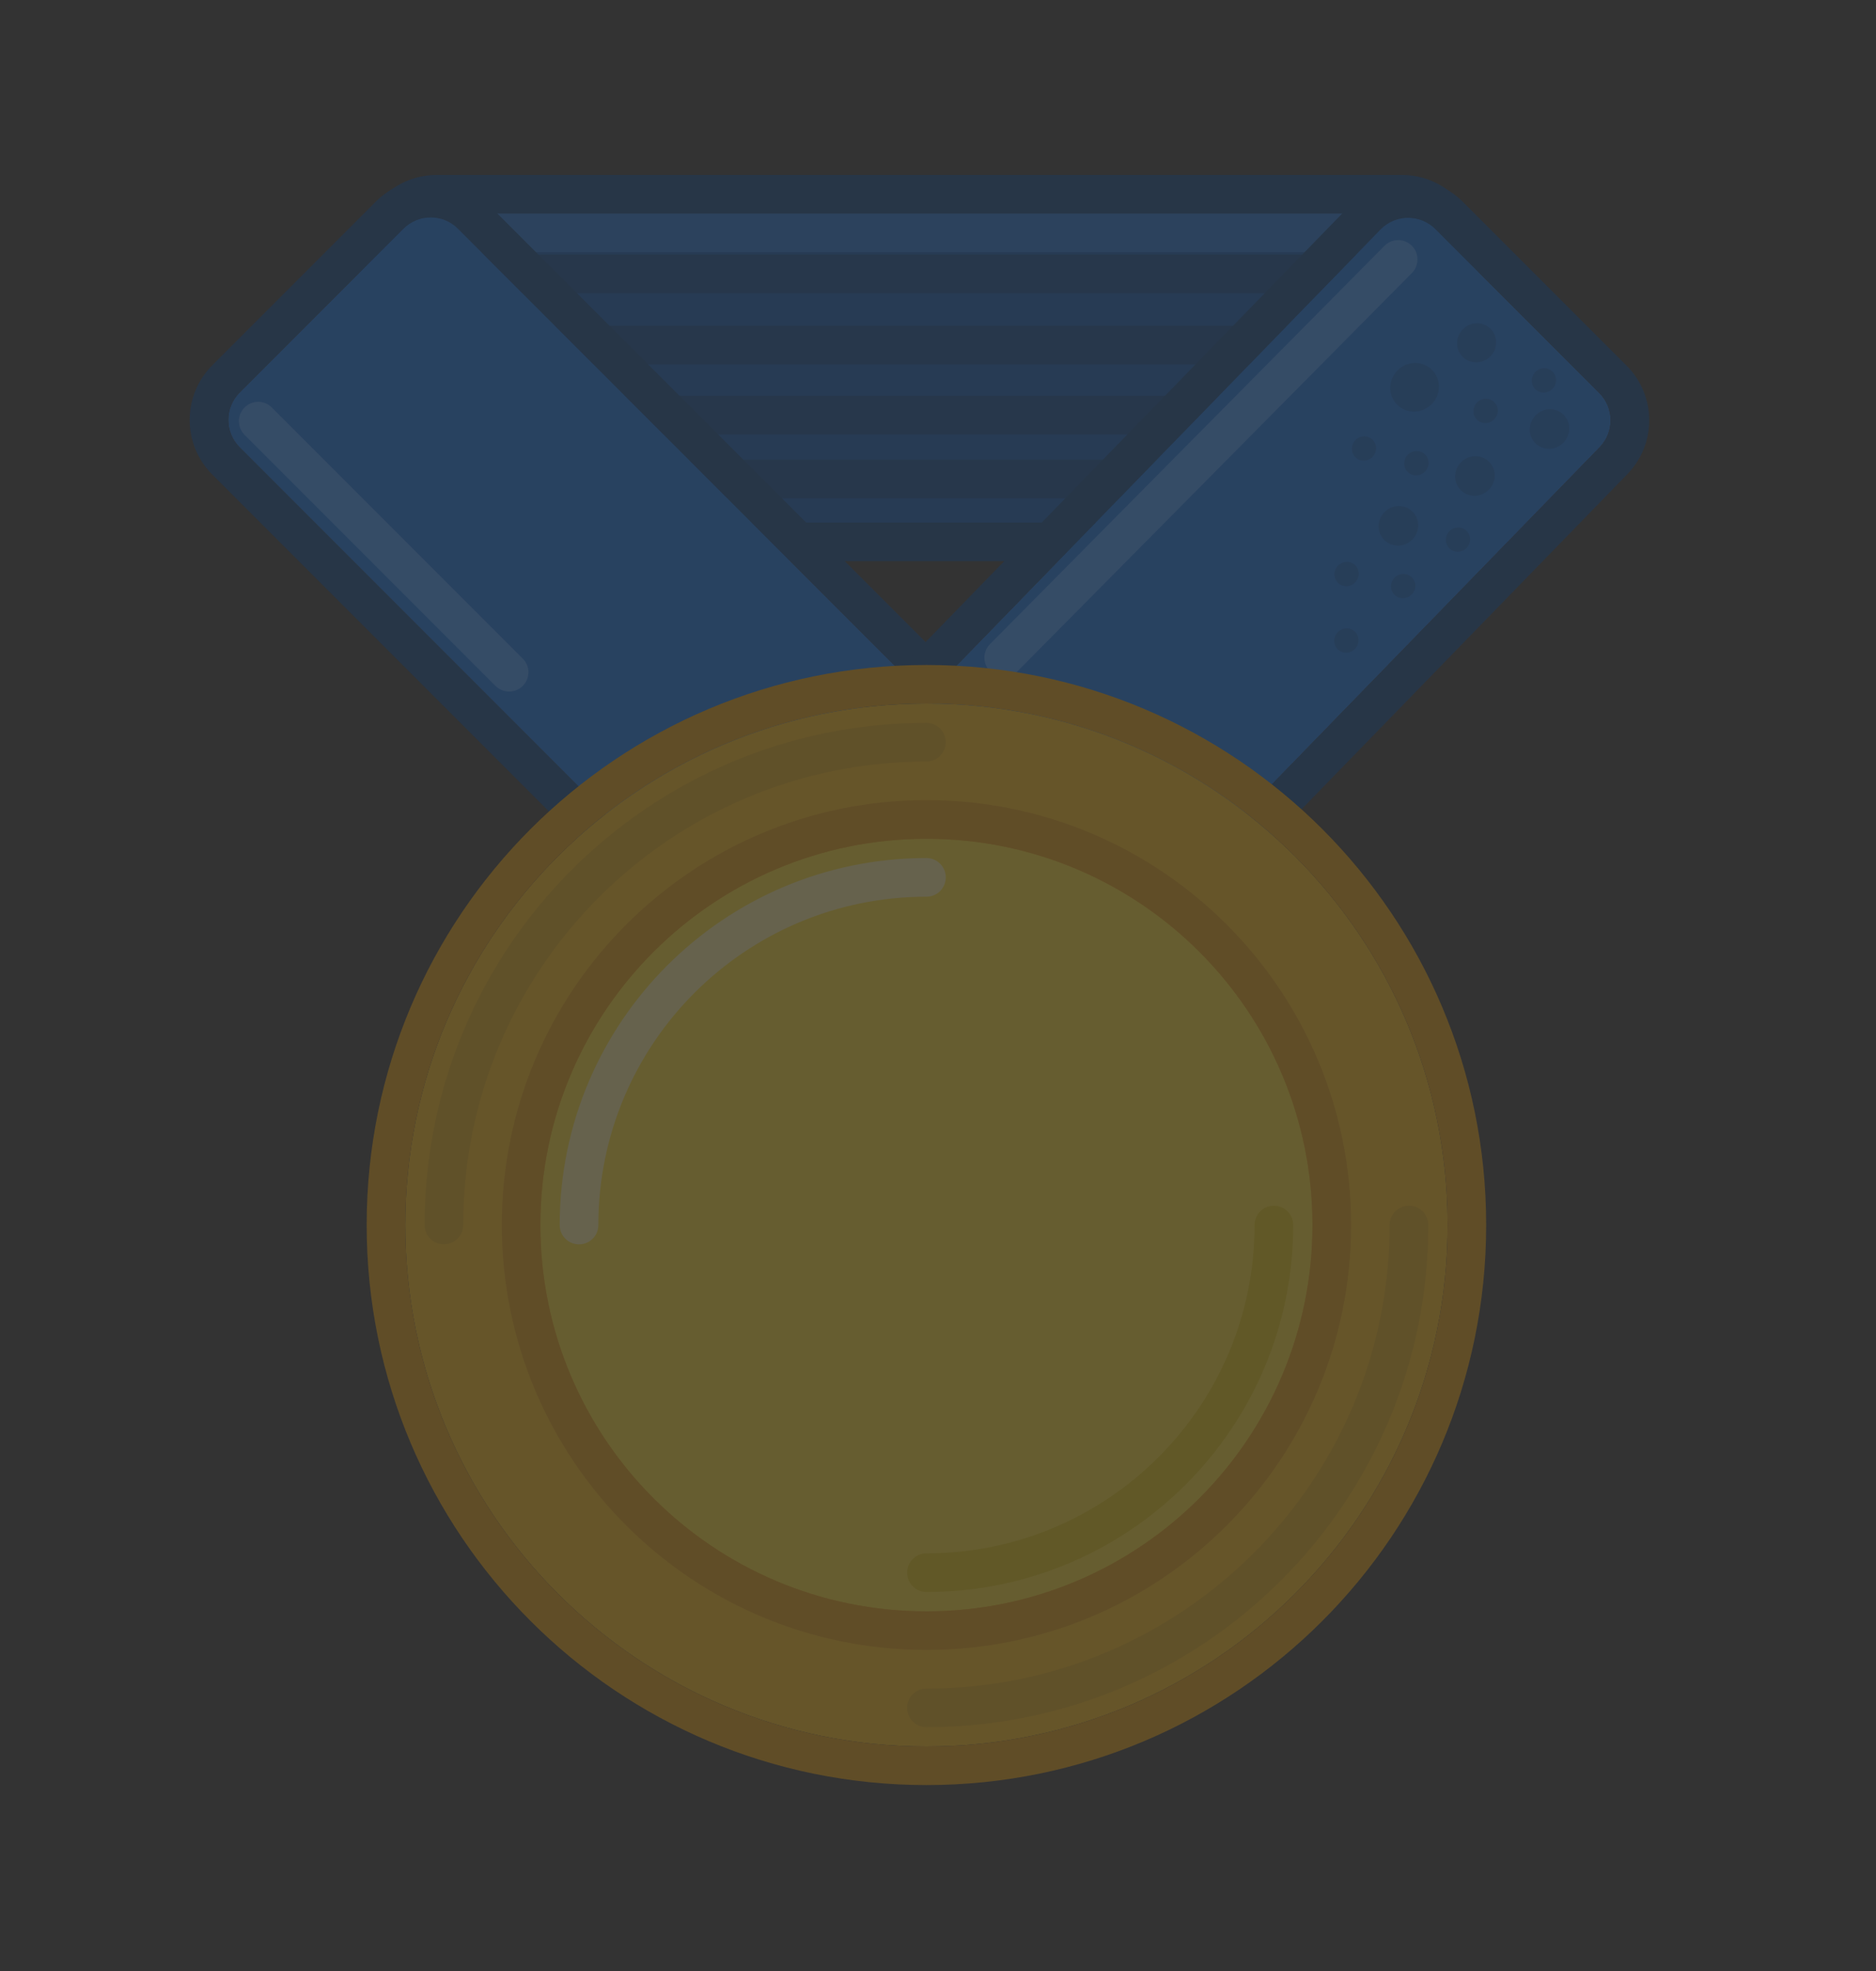 <svg width="20" height="21" viewBox="0 0 20 21" fill="none" xmlns="http://www.w3.org/2000/svg">
<rect x="0" y="0" width="20" height="21" fill="#333333" stroke="none"/>
<g opacity="0.25">
<path d="M14.945 2.275C15.172 2.275 15.356 2.46 15.356 2.687L15.356 5.156C15.356 5.383 15.172 5.568 14.945 5.568L4.656 5.568C4.429 5.568 4.245 5.383 4.245 5.156L4.245 2.687C4.245 2.46 4.429 2.275 4.656 2.275L14.945 2.275Z" fill="#0355B6"/>
<path fill-rule="evenodd" clip-rule="evenodd" d="M15.768 2.687L15.768 5.156C15.768 5.611 15.399 5.979 14.945 5.979L4.656 5.979C4.202 5.979 3.833 5.611 3.833 5.156L3.833 2.687C3.833 2.232 4.202 1.864 4.656 1.864L14.945 1.864C15.399 1.864 15.768 2.232 15.768 2.687ZM15.356 2.687C15.356 2.46 15.172 2.275 14.945 2.275L4.656 2.275C4.429 2.275 4.245 2.46 4.245 2.687L4.245 5.156C4.245 5.383 4.429 5.568 4.656 5.568L14.945 5.568C15.172 5.568 15.356 5.383 15.356 5.156L15.356 2.687Z" fill="#023E84"/>
<path fill-rule="evenodd" clip-rule="evenodd" d="M4.619 2.481C4.619 2.367 4.711 2.275 4.824 2.275H14.893C15.007 2.275 15.099 2.367 15.099 2.481C15.099 2.595 15.007 2.687 14.893 2.687H4.824C4.711 2.687 4.619 2.595 4.619 2.481Z" fill="#1871DA"/>
<path fill-rule="evenodd" clip-rule="evenodd" d="M4.541 3.677C4.541 3.563 4.633 3.471 4.746 3.471H14.815C14.929 3.471 15.021 3.563 15.021 3.677C15.021 3.791 14.929 3.883 14.815 3.883H4.746C4.633 3.883 4.541 3.791 4.541 3.677Z" fill="#034492"/>
<path fill-rule="evenodd" clip-rule="evenodd" d="M4.541 2.918C4.541 2.805 4.633 2.713 4.746 2.713H14.815C14.929 2.713 15.021 2.805 15.021 2.918C15.021 3.032 14.929 3.124 14.815 3.124H4.746C4.633 3.124 4.541 3.032 4.541 2.918Z" fill="#034492"/>
<path fill-rule="evenodd" clip-rule="evenodd" d="M4.541 4.423C4.541 4.309 4.633 4.217 4.746 4.217H14.815C14.929 4.217 15.021 4.309 15.021 4.423C15.021 4.537 14.929 4.629 14.815 4.629H4.746C4.633 4.629 4.541 4.537 4.541 4.423Z" fill="#034492"/>
<path fill-rule="evenodd" clip-rule="evenodd" d="M4.619 5.105C4.619 4.991 4.711 4.899 4.824 4.899H14.893C15.007 4.899 15.099 4.991 15.099 5.105C15.099 5.218 15.007 5.31 14.893 5.31H4.824C4.711 5.31 4.619 5.218 4.619 5.105Z" fill="#034492"/>
<path d="M4.882 2.437C4.722 2.276 4.461 2.276 4.3 2.437L2.554 4.183C2.394 4.344 2.394 4.604 2.554 4.765L9.574 11.785C9.734 11.945 9.995 11.945 10.156 11.785L11.902 10.039C12.062 9.878 12.062 9.617 11.902 9.457L4.882 2.437Z" fill="#086FE9"/>
<path fill-rule="evenodd" clip-rule="evenodd" d="M4.009 2.146L2.263 3.892C1.942 4.214 1.942 4.735 2.263 5.056L9.283 12.076C9.604 12.397 10.125 12.397 10.447 12.076L12.193 10.33C12.514 10.008 12.514 9.487 12.193 9.166L5.173 2.146C4.852 1.825 4.331 1.825 4.009 2.146ZM4.3 2.437C4.461 2.276 4.722 2.276 4.882 2.437L11.902 9.457C12.062 9.617 12.062 9.878 11.902 10.039L10.156 11.785C9.995 11.945 9.734 11.945 9.574 11.785L2.554 4.765C2.394 4.604 2.394 4.344 2.554 4.183L4.3 2.437Z" fill="#023E84"/>
<path d="M14.718 2.445C14.878 2.281 15.142 2.279 15.304 2.441L17.05 4.187C17.209 4.346 17.211 4.604 17.054 4.765L10.232 11.777C10.072 11.941 9.809 11.943 9.647 11.781L7.901 10.035C7.741 9.875 7.74 9.618 7.897 9.457L14.718 2.445Z" fill="#086FE9"/>
<path fill-rule="evenodd" clip-rule="evenodd" d="M15.595 2.15L17.341 3.896C17.66 4.215 17.663 4.729 17.349 5.052L10.527 12.064C10.207 12.393 9.68 12.396 9.356 12.072L7.61 10.326C7.291 10.007 7.288 9.492 7.602 9.17L14.423 2.158C14.743 1.829 15.271 1.826 15.595 2.15ZM15.304 2.441C15.142 2.279 14.878 2.281 14.718 2.445L7.897 9.457C7.74 9.618 7.741 9.875 7.901 10.035L9.647 11.781C9.809 11.943 10.072 11.941 10.232 11.777L17.054 4.765C17.211 4.604 17.209 4.346 17.05 4.187L15.304 2.441Z" fill="#023E84"/>
<path fill-rule="evenodd" clip-rule="evenodd" d="M15.051 2.618C15.131 2.698 15.132 2.828 15.052 2.909L10.847 7.153C10.767 7.234 10.636 7.234 10.556 7.154C10.475 7.074 10.474 6.944 10.554 6.863L14.76 2.619C14.84 2.538 14.97 2.538 15.051 2.618Z" fill="#3D96FF"/>
<path fill-rule="evenodd" clip-rule="evenodd" d="M2.607 4.342C2.688 4.261 2.818 4.261 2.898 4.342L5.573 7.017C5.654 7.097 5.654 7.227 5.573 7.308C5.493 7.388 5.363 7.388 5.282 7.308L2.607 4.633C2.527 4.552 2.527 4.422 2.607 4.342Z" fill="#3D96FF"/>
<path d="M15.888 3.798C15.805 3.88 15.673 3.882 15.593 3.802C15.513 3.721 15.514 3.589 15.597 3.507C15.679 3.424 15.811 3.423 15.891 3.503C15.972 3.584 15.97 3.716 15.888 3.798Z" fill="#055EC8"/>
<path d="M15.262 4.307C15.159 4.41 14.995 4.412 14.895 4.312C14.795 4.212 14.797 4.048 14.9 3.945C15.002 3.843 15.166 3.841 15.267 3.941C15.367 4.041 15.364 4.205 15.262 4.307Z" fill="#055EC8"/>
<path d="M15.929 4.468C15.878 4.52 15.796 4.521 15.745 4.471C15.695 4.421 15.697 4.339 15.748 4.287C15.799 4.236 15.881 4.235 15.931 4.285C15.981 4.335 15.98 4.417 15.929 4.468Z" fill="#055EC8"/>
<path d="M14.446 6.207C14.395 6.258 14.313 6.259 14.263 6.209C14.213 6.159 14.214 6.077 14.265 6.026C14.317 5.974 14.399 5.973 14.449 6.023C14.499 6.073 14.498 6.155 14.446 6.207Z" fill="#055EC8"/>
<path d="M15.191 5.026C15.139 5.077 15.057 5.078 15.007 5.028C14.957 4.978 14.958 4.896 15.009 4.844C15.061 4.793 15.143 4.792 15.193 4.842C15.243 4.892 15.242 4.974 15.191 5.026Z" fill="#055EC8"/>
<path d="M14.444 6.915C14.393 6.967 14.311 6.968 14.261 6.918C14.211 6.868 14.212 6.786 14.263 6.734C14.314 6.683 14.396 6.682 14.447 6.732C14.496 6.782 14.495 6.864 14.444 6.915Z" fill="#055EC8"/>
<path d="M14.632 4.869C14.581 4.92 14.499 4.921 14.449 4.871C14.399 4.821 14.4 4.739 14.451 4.688C14.502 4.637 14.584 4.636 14.634 4.686C14.684 4.736 14.683 4.818 14.632 4.869Z" fill="#055EC8"/>
<path d="M15.049 6.335C14.998 6.386 14.916 6.387 14.866 6.337C14.816 6.287 14.817 6.205 14.868 6.154C14.92 6.103 15.002 6.102 15.052 6.152C15.102 6.202 15.101 6.284 15.049 6.335Z" fill="#055EC8"/>
<path d="M16.55 4.144C16.499 4.195 16.417 4.196 16.367 4.146C16.317 4.096 16.318 4.014 16.369 3.962C16.42 3.911 16.502 3.91 16.552 3.96C16.602 4.01 16.601 4.092 16.55 4.144Z" fill="#055EC8"/>
<path d="M15.871 5.219C15.788 5.302 15.655 5.304 15.573 5.222C15.492 5.141 15.493 5.007 15.577 4.924C15.66 4.841 15.794 4.839 15.875 4.92C15.957 5.002 15.955 5.135 15.871 5.219Z" fill="#055EC8"/>
<path d="M16.666 4.718C16.583 4.802 16.449 4.803 16.368 4.722C16.287 4.641 16.288 4.507 16.372 4.424C16.455 4.34 16.589 4.339 16.67 4.42C16.751 4.501 16.75 4.635 16.666 4.718Z" fill="#055EC8"/>
<path d="M15.056 5.75C14.972 5.833 14.839 5.835 14.757 5.753C14.676 5.672 14.678 5.538 14.761 5.455C14.845 5.371 14.978 5.37 15.059 5.451C15.141 5.533 15.139 5.666 15.056 5.75Z" fill="#055EC8"/>
<path d="M15.634 5.84C15.583 5.891 15.501 5.892 15.451 5.842C15.401 5.792 15.402 5.71 15.453 5.659C15.504 5.608 15.586 5.607 15.636 5.657C15.686 5.707 15.685 5.789 15.634 5.84Z" fill="#055EC8"/>
<path d="M15.433 13.052C15.433 16.12 12.945 18.608 9.877 18.608C6.808 18.608 4.321 16.12 4.321 13.052C4.321 9.984 6.808 7.496 9.877 7.496C12.945 7.496 15.433 9.984 15.433 13.052Z" fill="#FFBB0D"/>
<path fill-rule="evenodd" clip-rule="evenodd" d="M15.844 13.052C15.844 16.348 13.172 19.019 9.877 19.019C6.581 19.019 3.909 16.348 3.909 13.052C3.909 9.756 6.581 7.085 9.877 7.085C13.172 7.085 15.844 9.756 15.844 13.052ZM9.877 18.608C12.945 18.608 15.433 16.12 15.433 13.052C15.433 9.984 12.945 7.496 9.877 7.496C6.808 7.496 4.321 9.984 4.321 13.052C4.321 16.12 6.808 18.608 9.877 18.608Z" fill="#E89B05"/>
<path fill-rule="evenodd" clip-rule="evenodd" d="M4.732 13.258C4.619 13.258 4.527 13.166 4.527 13.052C4.527 10.097 6.922 7.702 9.877 7.702C9.99 7.702 10.082 7.794 10.082 7.908C10.082 8.021 9.99 8.114 9.877 8.114C7.149 8.114 4.938 10.325 4.938 13.052C4.938 13.166 4.846 13.258 4.732 13.258Z" fill="#E8AA0A"/>
<path fill-rule="evenodd" clip-rule="evenodd" d="M15.021 12.846C15.135 12.846 15.227 12.938 15.227 13.052C15.227 16.007 12.832 18.402 9.877 18.402C9.763 18.402 9.671 18.31 9.671 18.196C9.671 18.083 9.763 17.991 9.877 17.991C12.604 17.991 14.815 15.78 14.815 13.052C14.815 12.938 14.908 12.846 15.021 12.846Z" fill="#E8AA0A"/>
<path d="M13.992 13.052C13.992 15.325 12.15 17.168 9.877 17.168C7.604 17.168 5.761 15.325 5.761 13.052C5.761 10.779 7.604 8.937 9.877 8.937C12.15 8.937 13.992 10.779 13.992 13.052Z" fill="#FFDD28"/>
<path fill-rule="evenodd" clip-rule="evenodd" d="M14.404 13.052C14.404 15.552 12.377 17.579 9.877 17.579C7.377 17.579 5.35 15.552 5.35 13.052C5.35 10.552 7.377 8.525 9.877 8.525C12.377 8.525 14.404 10.552 14.404 13.052ZM9.877 17.168C12.15 17.168 13.992 15.325 13.992 13.052C13.992 10.779 12.15 8.937 9.877 8.937C7.604 8.937 5.761 10.779 5.761 13.052C5.761 15.325 7.604 17.168 9.877 17.168Z" fill="#E89B05"/>
<path fill-rule="evenodd" clip-rule="evenodd" d="M9.877 16.55C11.809 16.55 13.375 14.984 13.375 13.052C13.375 12.938 13.467 12.846 13.581 12.846C13.694 12.846 13.787 12.938 13.787 13.052C13.787 15.211 12.036 16.962 9.877 16.962C9.763 16.962 9.671 16.87 9.671 16.756C9.671 16.642 9.763 16.55 9.877 16.55Z" fill="#ECC704"/>
<path fill-rule="evenodd" clip-rule="evenodd" d="M9.877 9.554C7.945 9.554 6.379 11.12 6.379 13.052C6.379 13.166 6.287 13.258 6.173 13.258C6.059 13.258 5.967 13.166 5.967 13.052C5.967 10.893 7.718 9.142 9.877 9.142C9.991 9.142 10.083 9.235 10.083 9.348C10.083 9.462 9.991 9.554 9.877 9.554Z" fill="#FFEF9C"/>
</g>
</svg>
